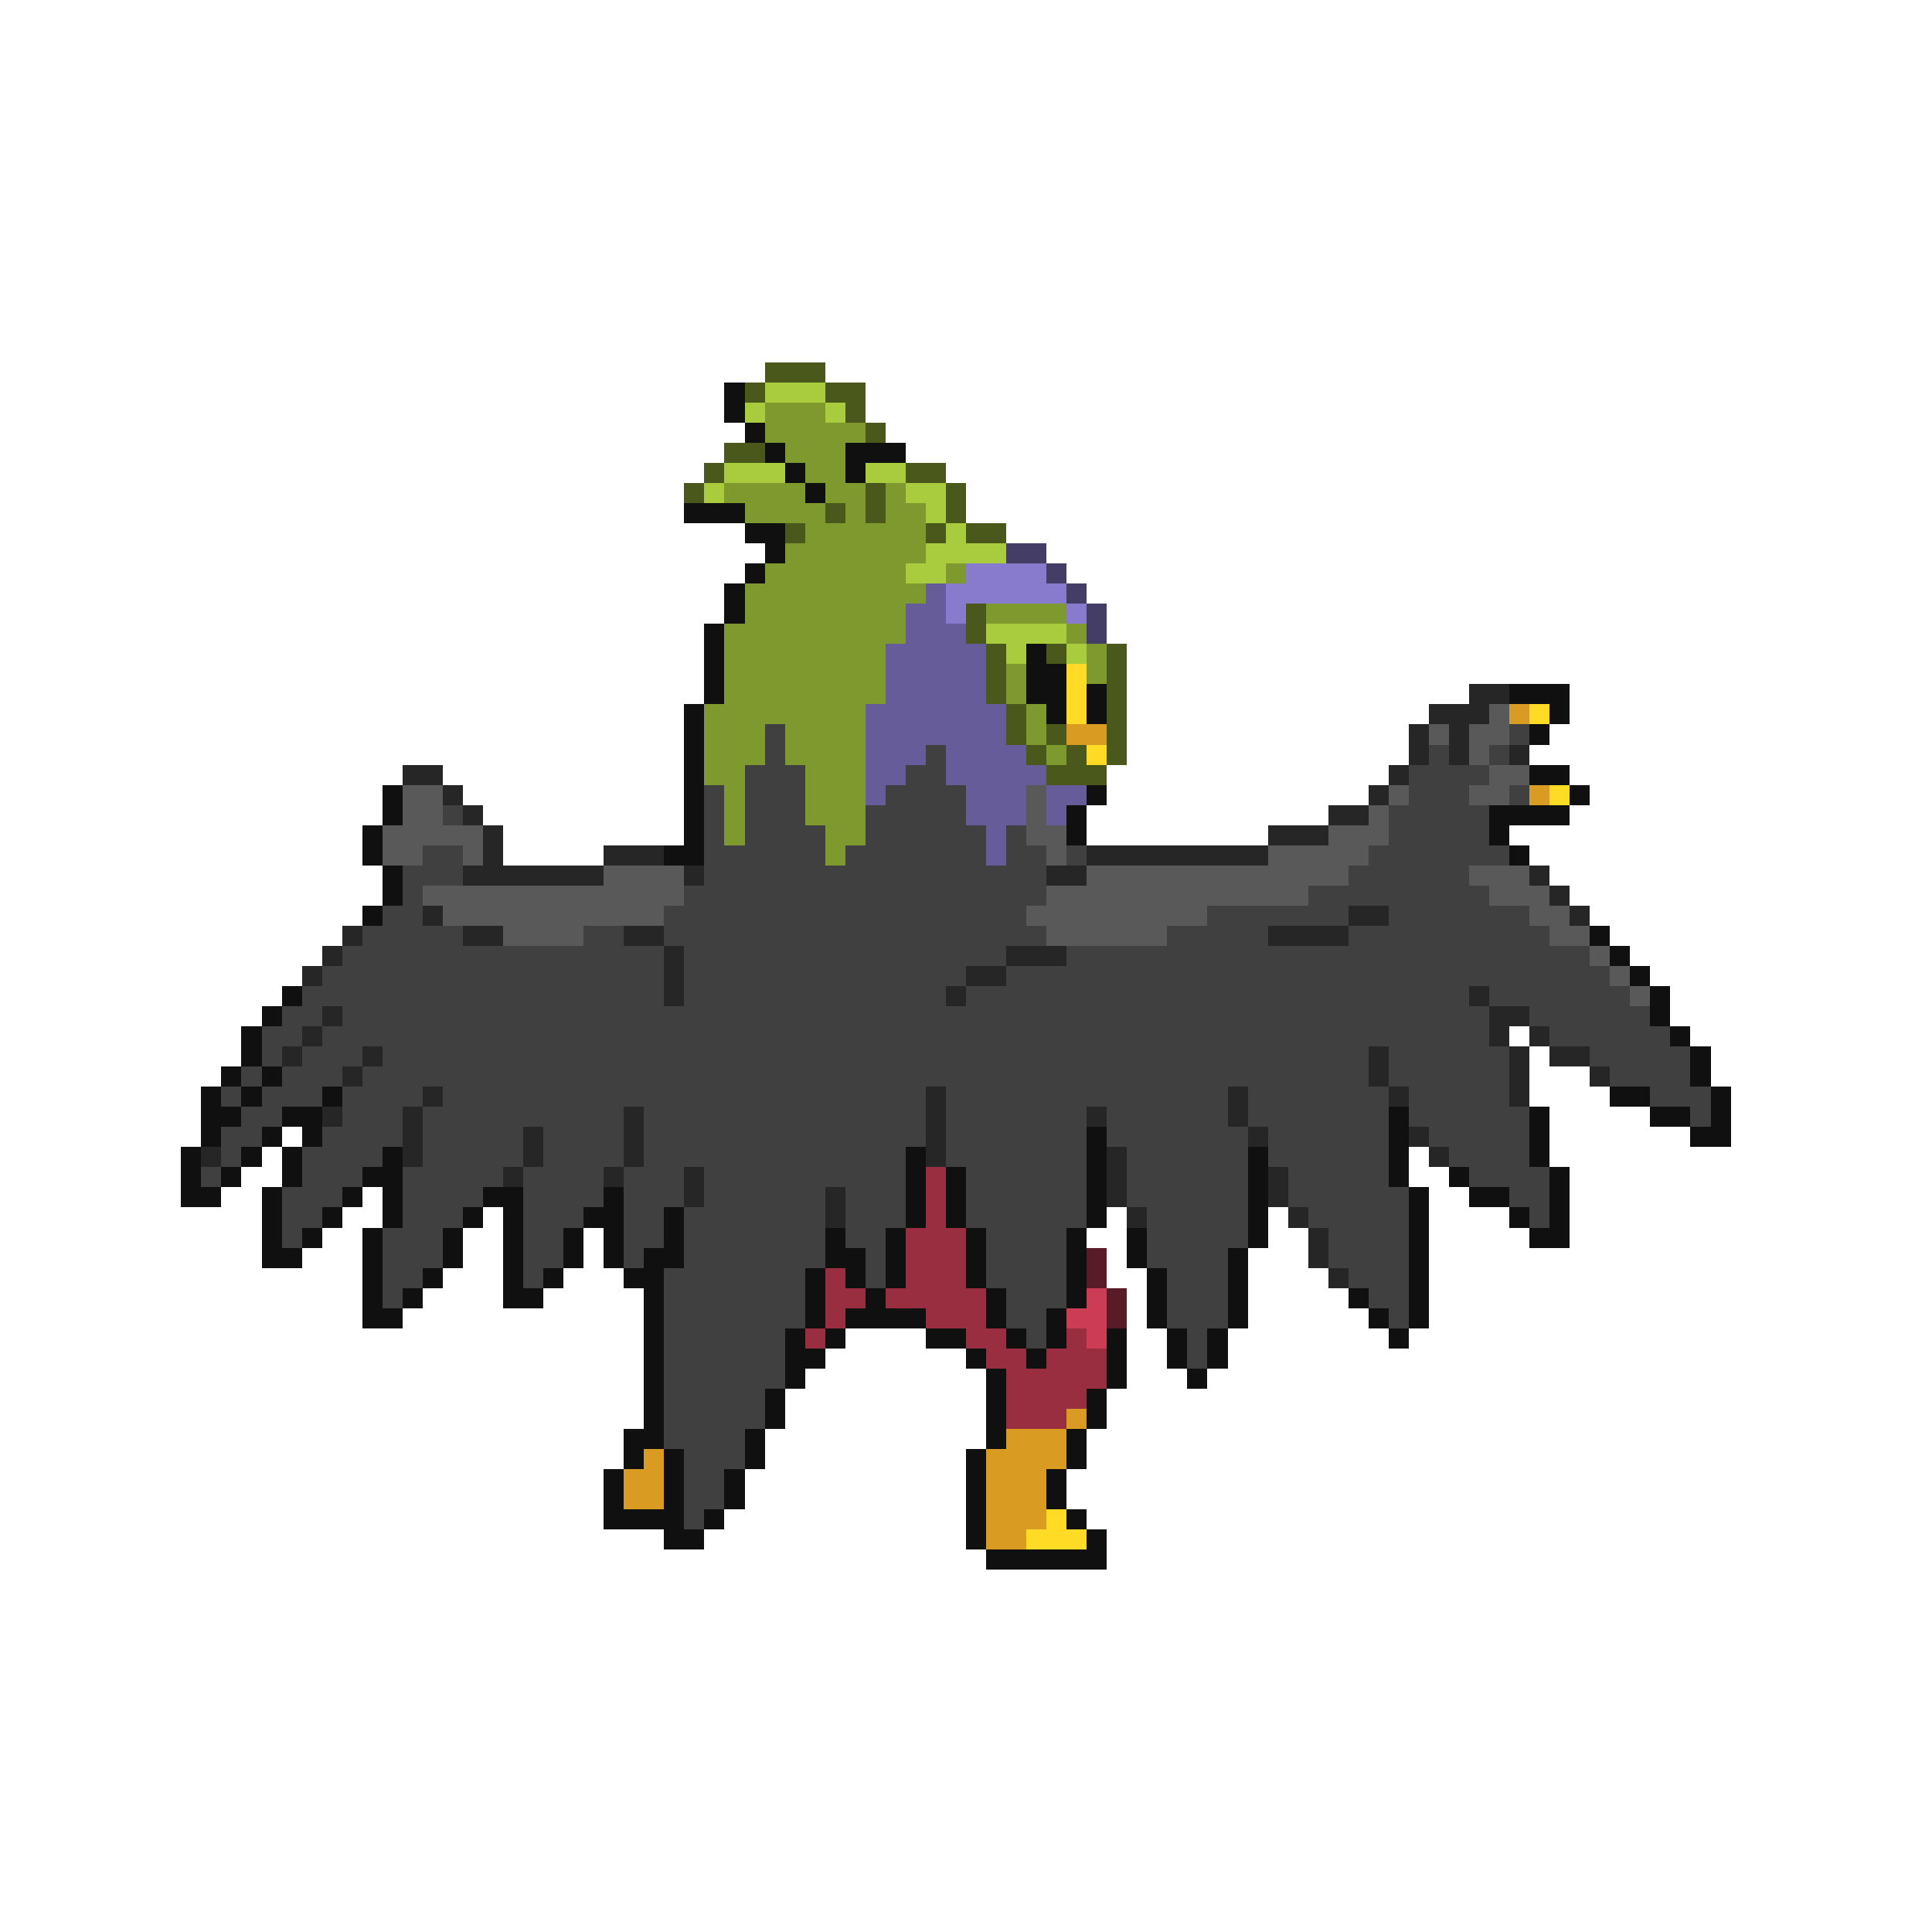 <svg xmlns="http://www.w3.org/2000/svg" viewBox="0 -0.5 96 96" shape-rendering="crispEdges">
<path stroke="#4a591b" d="M38 18h3M37 19h1M41 19h2M42 20h1M43 21h1M36 22h2M35 23h1M45 23h2M34 24h1M43 24h1M47 24h1M41 25h1M43 25h1M47 25h1M39 26h1M46 26h1M48 26h2M48 30h1M48 31h1M49 32h1M52 32h1M55 32h1M49 33h1M55 33h1M49 34h1M55 34h1M50 35h1M55 35h1M50 36h1M52 36h1M55 36h1M51 37h1M53 37h1M55 37h1M52 38h3" />
<path stroke="#101010" d="M36 19h1M36 20h1M37 21h1M38 22h1M42 22h3M39 23h1M42 23h1M40 24h1M34 25h3M37 26h2M38 27h1M37 28h1M36 29h1M36 30h1M35 31h1M35 32h1M51 32h1M35 33h1M51 33h2M35 34h1M51 34h2M54 34h1M75 34h3M34 35h1M52 35h1M54 35h1M77 35h1M34 36h1M76 36h1M34 37h1M34 38h1M76 38h2M19 39h1M34 39h1M54 39h1M78 39h1M19 40h1M34 40h1M53 40h1M74 40h4M18 41h1M34 41h1M53 41h1M74 41h1M18 42h1M33 42h2M75 42h1M19 43h1M19 44h1M18 45h1M79 46h1M80 47h1M81 48h1M14 49h1M82 49h1M13 50h1M82 50h1M12 51h1M83 51h1M12 52h1M84 52h1M11 53h1M13 53h1M84 53h1M10 54h1M12 54h1M16 54h1M80 54h2M85 54h1M10 55h2M14 55h2M69 55h1M76 55h1M82 55h2M85 55h1M10 56h1M13 56h1M15 56h1M54 56h1M69 56h1M76 56h1M84 56h2M9 57h1M12 57h1M14 57h1M19 57h1M45 57h1M54 57h1M62 57h1M69 57h1M76 57h1M9 58h1M11 58h1M14 58h1M18 58h2M45 58h1M47 58h1M54 58h1M62 58h1M69 58h1M72 58h1M77 58h1M9 59h2M13 59h1M17 59h1M19 59h1M24 59h2M30 59h1M45 59h1M47 59h1M54 59h1M62 59h1M70 59h1M73 59h2M77 59h1M13 60h1M16 60h1M19 60h1M23 60h1M25 60h1M29 60h2M33 60h1M45 60h1M47 60h1M54 60h1M62 60h1M70 60h1M75 60h1M77 60h1M13 61h1M15 61h1M18 61h1M22 61h1M25 61h1M28 61h1M30 61h1M33 61h1M41 61h1M44 61h1M48 61h1M53 61h1M56 61h1M62 61h1M70 61h1M76 61h2M13 62h2M18 62h1M22 62h1M25 62h1M28 62h1M30 62h1M32 62h2M41 62h2M44 62h1M48 62h1M53 62h1M56 62h1M61 62h1M70 62h1M18 63h1M21 63h1M25 63h1M27 63h1M31 63h2M40 63h1M42 63h1M44 63h1M48 63h1M53 63h1M57 63h1M61 63h1M70 63h1M18 64h1M20 64h1M25 64h2M32 64h1M40 64h1M43 64h1M49 64h1M53 64h1M57 64h1M61 64h1M67 64h1M70 64h1M18 65h2M32 65h1M40 65h1M42 65h4M49 65h1M52 65h1M57 65h1M61 65h1M68 65h1M70 65h1M32 66h1M39 66h1M41 66h1M46 66h2M50 66h1M52 66h1M55 66h1M58 66h1M60 66h1M69 66h1M32 67h1M39 67h2M48 67h1M51 67h1M55 67h1M58 67h1M60 67h1M32 68h1M39 68h1M49 68h1M55 68h1M59 68h1M32 69h1M38 69h1M49 69h1M54 69h1M32 70h1M38 70h1M49 70h1M54 70h1M31 71h2M37 71h1M49 71h1M53 71h1M31 72h1M33 72h1M37 72h1M48 72h1M53 72h1M30 73h1M33 73h1M36 73h1M48 73h1M52 73h1M30 74h1M33 74h1M36 74h1M48 74h1M52 74h1M30 75h4M35 75h1M48 75h1M53 75h1M33 76h2M48 76h1M54 76h1M49 77h6" />
<path stroke="#a8cc3d" d="M38 19h3M37 20h1M41 20h1M36 23h3M43 23h2M35 24h1M45 24h2M46 25h1M47 26h1M46 27h4M45 28h2M49 31h4M50 32h1M53 32h1" />
<path stroke="#7e992e" d="M38 20h3M38 21h5M39 22h3M40 23h2M36 24h4M41 24h2M44 24h1M37 25h4M42 25h1M44 25h2M40 26h6M39 27h7M38 28h7M47 28h1M37 29h9M37 30h8M49 30h4M36 31h9M53 31h1M36 32h8M54 32h1M36 33h8M50 33h1M54 33h1M36 34h8M50 34h1M35 35h8M51 35h1M35 36h3M39 36h4M51 36h1M35 37h3M39 37h4M52 37h1M35 38h2M40 38h3M36 39h1M40 39h3M36 40h1M40 40h3M36 41h1M41 41h2M41 42h1" />
<path stroke="#443d66" d="M50 27h2M52 28h1M53 29h1M54 30h1M54 31h1" />
<path stroke="#887acc" d="M48 28h4M47 29h6M47 30h1M53 30h1" />
<path stroke="#665c99" d="M46 29h1M45 30h2M45 31h3M44 32h5M44 33h5M44 34h5M43 35h7M43 36h7M43 37h3M47 37h4M43 38h2M47 38h5M43 39h1M48 39h3M52 39h2M48 40h3M52 40h1M49 41h1M49 42h1" />
<path stroke="#ffdb26" d="M53 33h1M53 34h1M53 35h1M76 35h1M54 37h1M77 39h1M52 75h1M51 76h3" />
<path stroke="#262626" d="M73 34h2M71 35h3M70 36h1M72 36h1M70 37h1M72 37h1M75 37h1M20 38h2M69 38h1M22 39h1M68 39h1M23 40h1M66 40h2M24 41h1M63 41h3M24 42h1M30 42h3M54 42h9M23 43h7M34 43h1M52 43h2M76 43h1M77 44h1M21 45h1M67 45h2M78 45h1M17 46h1M23 46h2M31 46h2M63 46h4M16 47h1M33 47h1M50 47h3M15 48h1M33 48h1M48 48h2M33 49h1M47 49h1M73 49h1M16 50h1M74 50h2M15 51h1M74 51h1M76 51h1M14 52h1M18 52h1M68 52h1M75 52h1M77 52h2M17 53h1M68 53h1M75 53h1M79 53h1M21 54h1M46 54h1M61 54h1M69 54h1M75 54h1M16 55h1M20 55h1M31 55h1M46 55h1M54 55h1M61 55h1M20 56h1M26 56h1M31 56h1M46 56h1M62 56h1M70 56h1M10 57h1M20 57h1M26 57h1M31 57h1M46 57h1M55 57h1M71 57h1M25 58h1M30 58h1M34 58h1M55 58h1M63 58h1M34 59h1M41 59h1M55 59h1M63 59h1M41 60h1M56 60h1M64 60h1M65 61h1M65 62h1M66 63h1" />
<path stroke="#595959" d="M74 35h1M71 36h1M73 36h2M73 37h1M74 38h2M20 39h2M51 39h1M69 39h1M73 39h2M20 40h2M51 40h1M68 40h1M19 41h5M51 41h2M66 41h3M19 42h2M23 42h1M52 42h1M63 42h5M30 43h4M54 43h13M73 43h3M21 44h13M52 44h13M74 44h3M22 45h11M51 45h9M76 45h2M25 46h4M52 46h6M77 46h2M79 47h1M80 48h1M81 49h1" />
<path stroke="#d99b21" d="M75 35h1M53 36h2M76 39h1M53 70h1M50 71h3M32 72h1M49 72h4M31 73h2M49 73h3M31 74h2M49 74h3M49 75h3M49 76h2" />
<path stroke="#404040" d="M38 36h1M75 36h1M38 37h1M46 37h1M71 37h1M74 37h1M37 38h3M45 38h2M70 38h4M35 39h1M37 39h3M44 39h4M70 39h3M75 39h1M22 40h1M35 40h1M37 40h3M43 40h5M69 40h5M35 41h1M37 41h4M43 41h6M50 41h1M69 41h5M21 42h2M35 42h6M42 42h7M50 42h2M53 42h1M68 42h7M20 43h3M35 43h17M67 43h6M20 44h1M34 44h18M65 44h9M19 45h2M33 45h18M60 45h7M69 45h7M18 46h5M29 46h2M33 46h19M58 46h5M67 46h10M17 47h16M34 47h16M53 47h26M16 48h17M34 48h14M50 48h30M15 49h18M34 49h13M48 49h25M74 49h7M14 50h2M17 50h57M76 50h6M13 51h2M16 51h58M77 51h6M13 52h1M15 52h3M19 52h49M69 52h6M79 52h5M12 53h1M14 53h3M18 53h50M69 53h6M80 53h4M11 54h1M13 54h3M17 54h4M22 54h24M47 54h14M62 54h7M70 54h5M82 54h3M12 55h2M17 55h3M21 55h10M32 55h14M47 55h7M55 55h6M62 55h7M70 55h6M84 55h1M11 56h2M16 56h4M21 56h5M27 56h4M32 56h14M47 56h7M55 56h7M63 56h6M71 56h5M11 57h1M15 57h4M21 57h5M27 57h4M32 57h13M47 57h7M56 57h6M63 57h6M72 57h4M10 58h1M15 58h3M20 58h5M26 58h4M31 58h3M35 58h10M48 58h6M56 58h6M64 58h5M73 58h4M14 59h3M20 59h4M26 59h4M31 59h3M35 59h6M42 59h3M48 59h6M56 59h6M64 59h6M75 59h2M14 60h2M20 60h3M26 60h3M31 60h2M34 60h7M42 60h3M48 60h6M57 60h5M65 60h5M76 60h1M14 61h1M19 61h3M26 61h2M31 61h2M34 61h7M42 61h2M49 61h4M57 61h5M66 61h4M19 62h3M26 62h2M31 62h1M34 62h7M43 62h1M49 62h4M57 62h4M66 62h4M19 63h2M26 63h1M33 63h7M43 63h1M49 63h4M58 63h3M67 63h3M19 64h1M33 64h7M50 64h3M58 64h3M68 64h2M33 65h7M50 65h2M58 65h3M69 65h1M33 66h6M51 66h1M59 66h1M33 67h6M59 67h1M33 68h6M33 69h5M33 70h5M33 71h4M34 72h3M34 73h2M34 74h2M34 75h1" />
<path stroke="#992e40" d="M46 58h1M46 59h1M46 60h1M45 61h3M45 62h3M41 63h1M45 63h3M41 64h2M44 64h5M41 65h1M46 65h3M40 66h1M48 66h2M53 66h1M49 67h2M52 67h3M50 68h5M50 69h4M50 70h3" />
<path stroke="#591b25" d="M54 62h1M54 63h1M55 64h1M55 65h1" />
<path stroke="#cc3d55" d="M54 64h1M53 65h2M54 66h1" />
</svg>